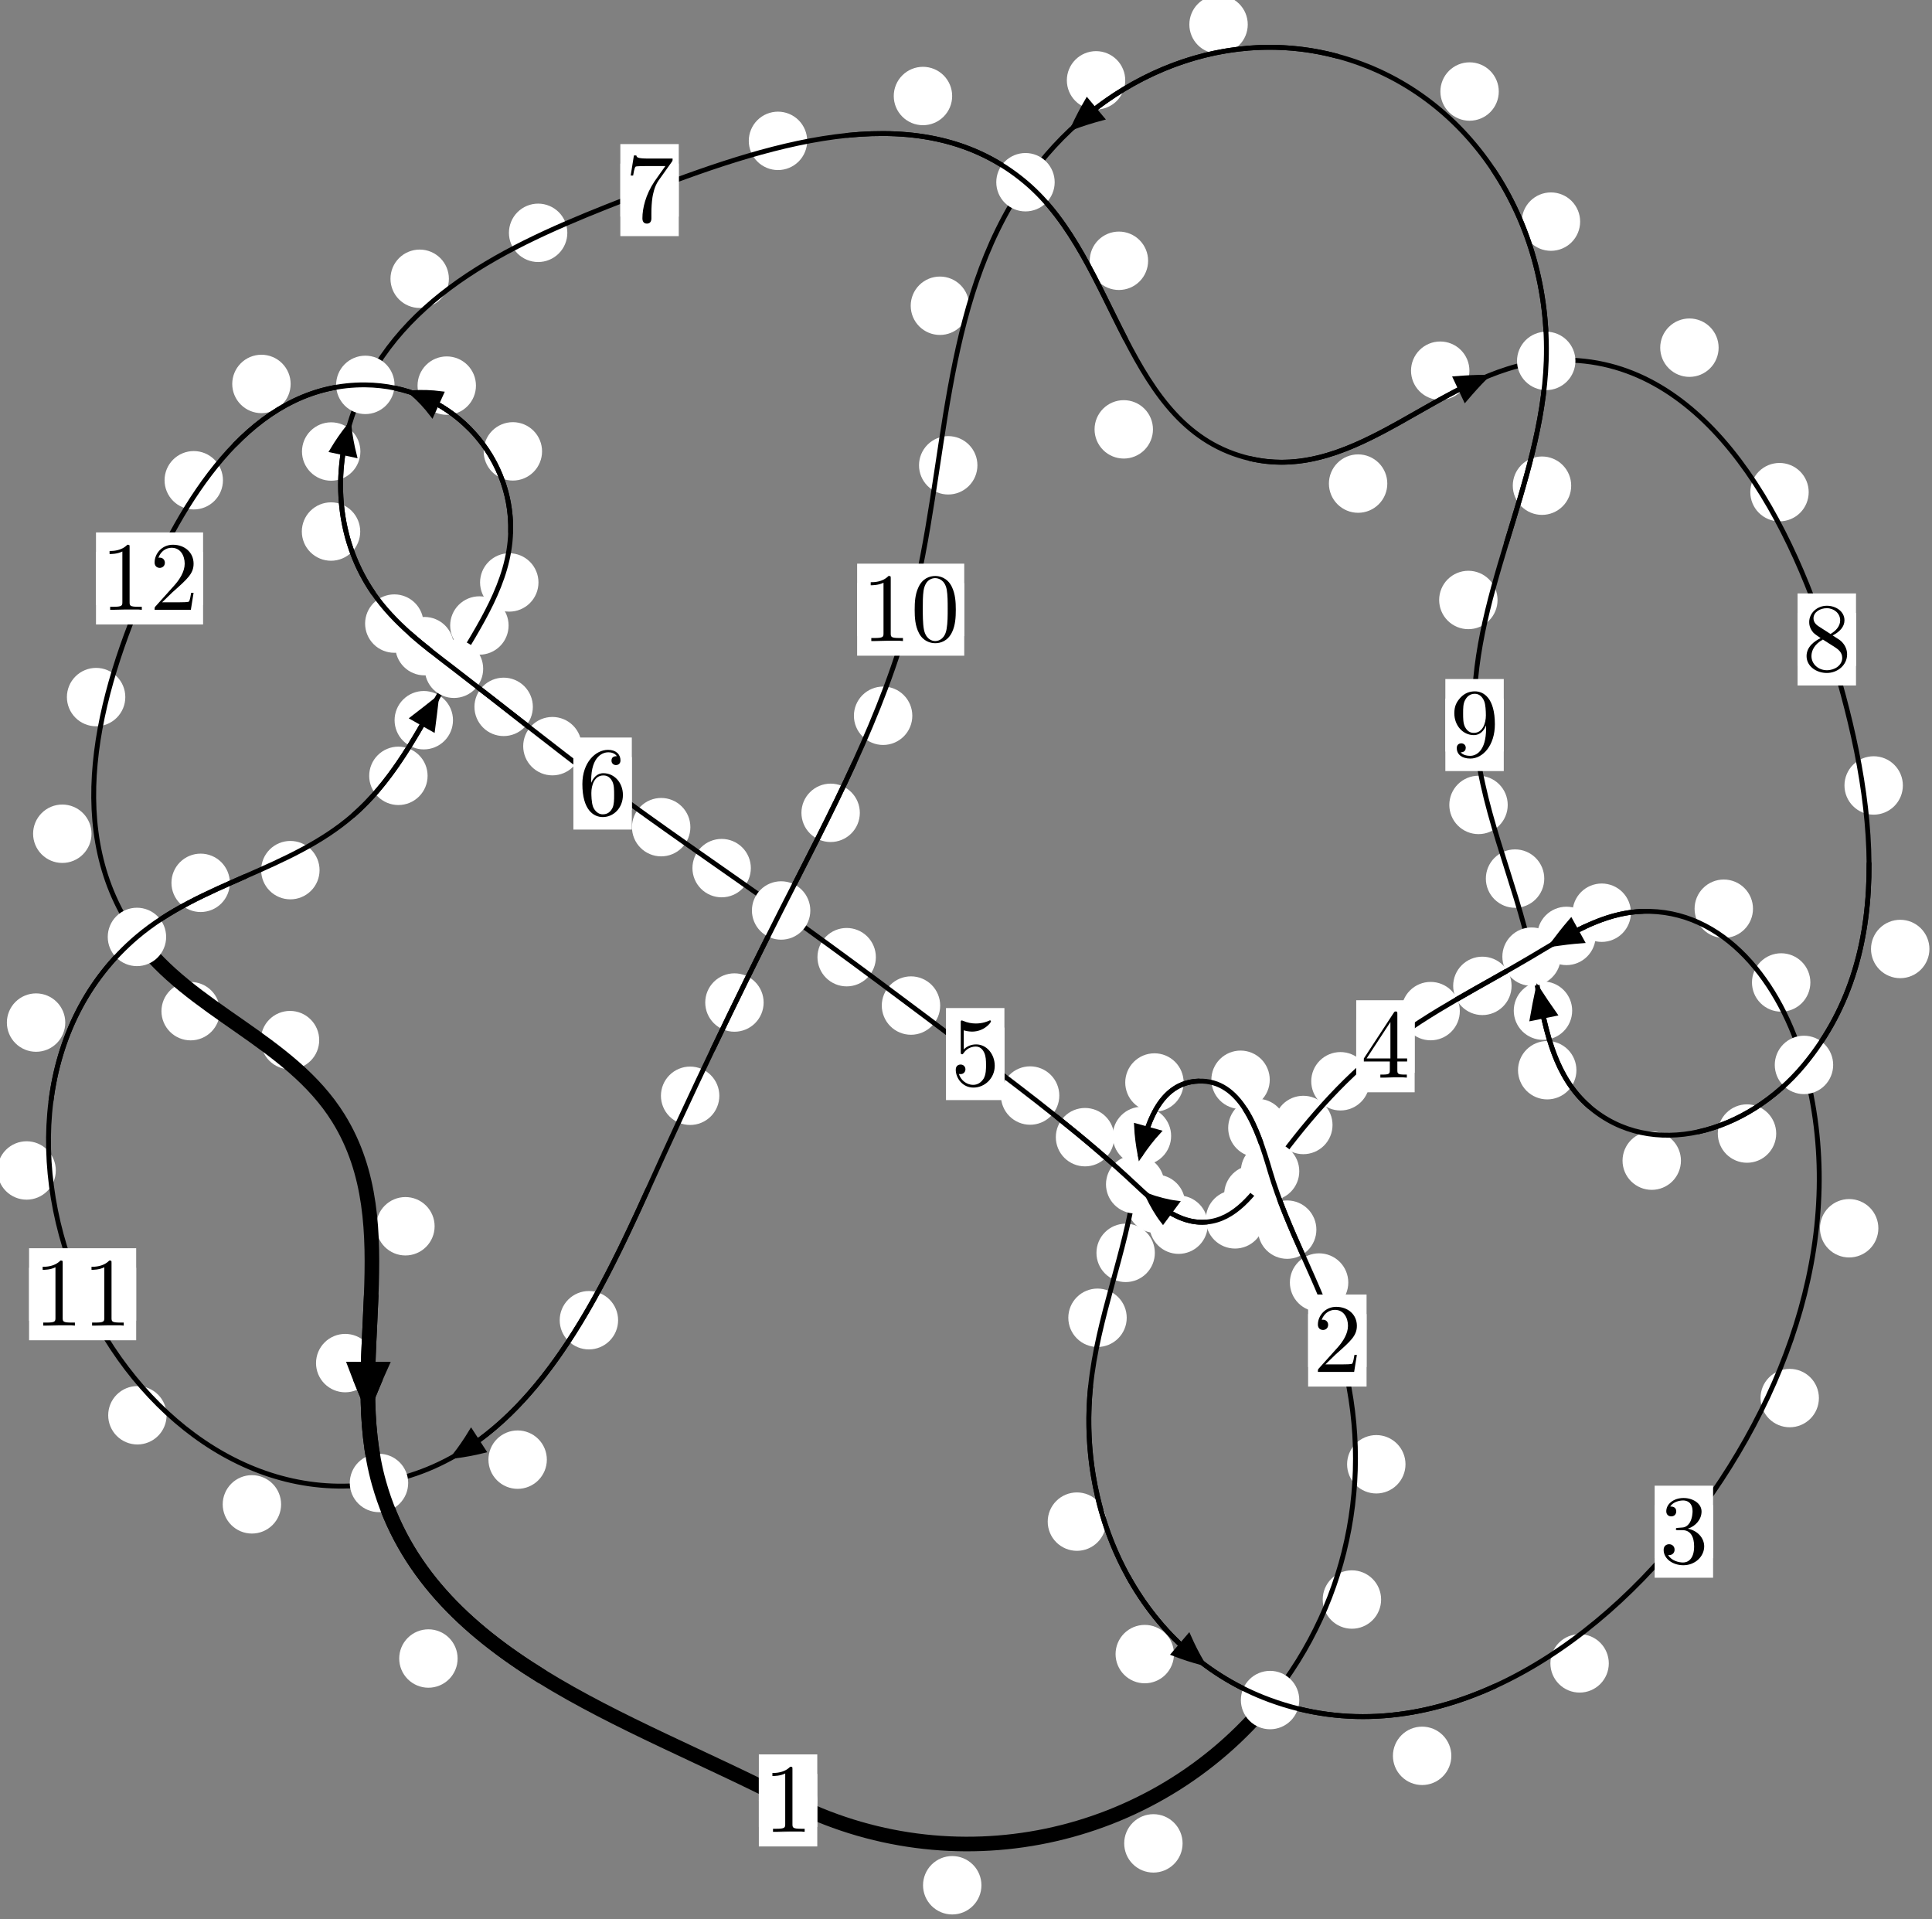 <?xml version="1.0"?>
<!-- Created by MetaPost 1.999 on 2021.07.05:2353 -->
<svg version="1.1" xmlns="http://www.w3.org/2000/svg" xmlns:xlink="http://www.w3.org/1999/xlink" width="197.753" height="196.425" viewBox="0 0 197.753 196.425">
<rect x="0" y="0" width="197.753" height="196.425" fill="#808080" stroke="none"/>
<!-- Original BoundingBox: -130.265396 -21.943604 67.487839 174.481781 -->
  <defs>
    <g transform="scale(0.01,0.01)" id="GLYPHcmr10_48">
      <path style="fill-rule: evenodd;" d="M460 -320C460 -400,455 -480,420 -554C374 -650,292 -666,250 -666C190 -666,117 -640,76 -547C44 -478,39 -400,39 -320C39 -245,43 -155,84 -79C127 2,200 22,249 22C303 22,379 1,423 -94C455 -163,460 -241,460 -320M249 -0C210 -0,151 -25,133 -121C122 -181,122 -273,122 -332C122 -396,122 -462,130 -516C149 -635,224 -644,249 -644C282 -644,348 -626,367 -527C377 -471,377 -395,377 -332C377 -257,377 -189,366 -125C351 -30,294 -0,249 -0"></path>
    </g>
    <g transform="scale(0.01,0.01)" id="GLYPHcmr10_49">
      <path style="fill-rule: evenodd;" d="M294 -640C294 -664,294 -666,271 -666C209 -602,121 -602,89 -602L89 -571C109 -571,168 -571,220 -597L220 -79C220 -43,217 -31,127 -31L95 -31L95 -0L257 -0L130 -3L217 -3L257 -3L297 -3L384 -3L419 -0L419 -31L387 -31C297 -31,294 -42,294 -79"></path>
    </g>
    <g transform="scale(0.01,0.01)" id="GLYPHcmr10_50">
      <path style="fill-rule: evenodd;" d="M127 -77L233 -180C389 -318,449 -372,449 -472C449 -586,359 -666,237 -666C124 -666,50 -574,50 -485C50 -429,100 -429,103 -429C120 -429,155 -441,155 -482C155 -508,137 -534,102 -534C94 -534,92 -534,89 -533C112 -598,166 -635,224 -635C315 -635,358 -554,358 -472C358 -392,308 -313,253 -251L61 -37C50 -26,50 -24,50 -0L421 -0L449 -174L424 -174C419 -144,412 -100,402 -85C395 -77,329 -77,307 -77"></path>
    </g>
    <g transform="scale(0.01,0.01)" id="GLYPHcmr10_51">
      <path style="fill-rule: evenodd;" d="M290 -352C372 -379,430 -449,430 -528C430 -610,342 -666,246 -666C145 -666,69 -606,69 -530C69 -497,91 -478,120 -478C151 -478,171 -500,171 -529C171 -579,124 -579,109 -579C140 -628,206 -641,242 -641C283 -641,338 -619,338 -529C338 -517,336 -459,310 -415C280 -367,246 -364,221 -363C213 -362,189 -360,182 -360C174 -359,167 -358,167 -348C167 -337,174 -337,191 -337L235 -337C317 -337,354 -269,354 -171C354 -35,285 -6,241 -6C198 -6,123 -23,88 -82C123 -77,154 -99,154 -137C154 -173,127 -193,98 -193C74 -193,42 -179,42 -135C42 -44,135 22,244 22C366 22,457 -69,457 -171C457 -253,394 -331,290 -352"></path>
    </g>
    <g transform="scale(0.01,0.01)" id="GLYPHcmr10_52">
      <path style="fill-rule: evenodd;" d="M294 -165L294 -78C294 -42,292 -31,218 -31L197 -31L197 -0L332 -0L238 -3L290 -3L332 -3L374 -3L427 -3L468 -0L468 -31L447 -31C373 -31,371 -42,371 -78L371 -165L471 -165L471 -196L371 -196L371 -651C371 -671,371 -677,355 -677C346 -677,343 -677,335 -665L28 -196L28 -165M300 -196L56 -196L300 -569"></path>
    </g>
    <g transform="scale(0.01,0.01)" id="GLYPHcmr10_53">
      <path style="fill-rule: evenodd;" d="M449 -201C449 -320,367 -420,259 -420C211 -420,168 -404,132 -369L132 -564C152 -558,185 -551,217 -551C340 -551,410 -642,410 -655C410 -661,407 -666,400 -666C399 -666,397 -666,392 -663C372 -654,323 -634,256 -634C216 -634,170 -641,123 -662C115 -665,113 -665,111 -665C101 -665,101 -657,101 -641L101 -345C101 -327,101 -319,115 -319C122 -319,124 -322,128 -328C139 -344,176 -398,257 -398C309 -398,334 -352,342 -334C358 -297,360 -258,360 -208C360 -173,360 -113,336 -71C312 -32,275 -6,229 -6C156 -6,99 -59,82 -118C85 -117,88 -116,99 -116C132 -116,149 -141,149 -165C149 -189,132 -214,99 -214C85 -214,50 -207,50 -161C50 -75,119 22,231 22C347 22,449 -74,449 -201"></path>
    </g>
    <g transform="scale(0.01,0.01)" id="GLYPHcmr10_54">
      <path style="fill-rule: evenodd;" d="M132 -328L132 -352C132 -605,256 -641,307 -641C331 -641,373 -635,395 -601C380 -601,340 -601,340 -556C340 -525,364 -510,386 -510C402 -510,432 -519,432 -558C432 -618,388 -666,305 -666C177 -666,42 -537,42 -316C42 -49,158 22,251 22C362 22,457 -72,457 -204C457 -331,368 -427,257 -427C189 -427,152 -376,132 -328M251 -6C188 -6,158 -66,152 -81C134 -128,134 -208,134 -226C134 -304,166 -404,256 -404C272 -404,318 -404,349 -342C367 -305,367 -254,367 -205C367 -157,367 -107,350 -71C320 -11,274 -6,251 -6"></path>
    </g>
    <g transform="scale(0.01,0.01)" id="GLYPHcmr10_55">
      <path style="fill-rule: evenodd;" d="M476 -609C485 -621,485 -623,485 -644L242 -644C120 -644,118 -657,114 -676L89 -676L56 -470L81 -470C84 -486,93 -549,106 -561C113 -567,191 -567,204 -567L411 -567C400 -551,321 -442,299 -409C209 -274,176 -135,176 -33C176 -23,176 22,222 22C268 22,268 -23,268 -33L268 -84C268 -139,271 -194,279 -248C283 -271,297 -357,341 -419"></path>
    </g>
    <g transform="scale(0.01,0.01)" id="GLYPHcmr10_56">
      <path style="fill-rule: evenodd;" d="M163 -457C117 -487,113 -521,113 -538C113 -599,178 -641,249 -641C322 -641,386 -589,386 -517C386 -460,347 -412,287 -377M309 -362C381 -399,430 -451,430 -517C430 -609,341 -666,250 -666C150 -666,69 -592,69 -499C69 -481,71 -436,113 -389C124 -377,161 -352,186 -335C128 -306,42 -250,42 -151C42 -45,144 22,249 22C362 22,457 -61,457 -168C457 -204,446 -249,408 -291C389 -312,373 -322,309 -362M209 -320L332 -242C360 -223,407 -193,407 -132C407 -58,332 -6,250 -6C164 -6,92 -68,92 -151C92 -209,124 -273,209 -320"></path>
    </g>
    <g transform="scale(0.01,0.01)" id="GLYPHcmr10_57">
      <path style="fill-rule: evenodd;" d="M367 -318L367 -286C367 -52,263 -6,205 -6C188 -6,134 -8,107 -42C151 -42,159 -71,159 -88C159 -119,135 -134,113 -134C97 -134,67 -125,67 -86C67 -19,121 22,206 22C335 22,457 -114,457 -329C457 -598,342 -666,253 -666C198 -666,149 -648,106 -603C65 -558,42 -516,42 -441C42 -316,130 -218,242 -218C303 -218,344 -260,367 -318M243 -241C227 -241,181 -241,150 -304C132 -341,132 -391,132 -440C132 -494,132 -541,153 -578C180 -628,218 -641,253 -641C299 -641,332 -607,349 -562C361 -530,365 -467,365 -421C365 -338,331 -241,243 -241"></path>
    </g>
  </defs>
  <path d="M100.456 192.955C100.456 192.162,100.141 191.402,99.581 190.842C99.02 190.281,98.26 189.966,97.467 189.966C96.675 189.966,95.915 190.281,95.354 190.842C94.794 191.402,94.479 192.162,94.479 192.955C94.479 193.748,94.794 194.508,95.354 195.068C95.915 195.629,96.675 195.944,97.467 195.944C98.26 195.944,99.02 195.629,99.581 195.068C100.141 194.508,100.456 193.748,100.456 192.955Z" style="fill: rgb(100%,100%,100%);stroke: none;"></path>
  <path d="M83.652 184.272C83.652 183.48,83.337 182.72,82.776 182.159C82.216 181.599,81.456 181.284,80.663 181.284C79.87 181.284,79.11 181.599,78.55 182.159C77.989 182.72,77.674 183.48,77.674 184.272C77.674 185.065,77.989 185.825,78.55 186.386C79.11 186.946,79.87 187.261,80.663 187.261C81.456 187.261,82.216 186.946,82.776 186.386C83.337 185.825,83.652 185.065,83.652 184.272Z" style="fill: rgb(100%,100%,100%);stroke: none;"></path>
  <path d="M141.366 163.711C141.366 162.918,141.051 162.158,140.491 161.598C139.93 161.037,139.17 160.722,138.377 160.722C137.585 160.722,136.825 161.037,136.264 161.598C135.704 162.158,135.389 162.918,135.389 163.711C135.389 164.504,135.704 165.264,136.264 165.824C136.825 166.385,137.585 166.7,138.377 166.7C139.17 166.7,139.93 166.385,140.491 165.824C141.051 165.264,141.366 164.504,141.366 163.711Z" style="fill: rgb(100%,100%,100%);stroke: none;"></path>
  <path d="M121.046 188.668C121.046 187.875,120.731 187.115,120.171 186.555C119.61 185.994,118.85 185.679,118.057 185.679C117.265 185.679,116.504 185.994,115.944 186.555C115.383 187.115,115.069 187.875,115.069 188.668C115.069 189.461,115.383 190.221,115.944 190.781C116.504 191.342,117.265 191.657,118.057 191.657C118.85 191.657,119.61 191.342,120.171 190.781C120.731 190.221,121.046 189.461,121.046 188.668Z" style="fill: rgb(100%,100%,100%);stroke: none;"></path>
  <path d="M138.006 131.266C138.006 130.473,137.691 129.713,137.13 129.152C136.57 128.592,135.81 128.277,135.017 128.277C134.224 128.277,133.464 128.592,132.904 129.152C132.343 129.713,132.028 130.473,132.028 131.266C132.028 132.058,132.343 132.819,132.904 133.379C133.464 133.939,134.224 134.254,135.017 134.254C135.81 134.254,136.57 133.939,137.13 133.379C137.691 132.819,138.006 132.058,138.006 131.266Z" style="fill: rgb(100%,100%,100%);stroke: none;"></path>
  <path d="M143.861 149.867C143.861 149.075,143.546 148.315,142.986 147.754C142.425 147.194,141.665 146.879,140.872 146.879C140.08 146.879,139.319 147.194,138.759 147.754C138.199 148.315,137.884 149.075,137.884 149.867C137.884 150.66,138.199 151.42,138.759 151.981C139.319 152.541,140.08 152.856,140.872 152.856C141.665 152.856,142.425 152.541,142.986 151.981C143.546 151.42,143.861 150.66,143.861 149.867Z" style="fill: rgb(100%,100%,100%);stroke: none;"></path>
  <path d="M131.69 115.447C131.69 114.655,131.376 113.895,130.815 113.334C130.255 112.774,129.494 112.459,128.702 112.459C127.909 112.459,127.149 112.774,126.588 113.334C126.028 113.895,125.713 114.655,125.713 115.447C125.713 116.24,126.028 117,126.588 117.561C127.149 118.121,127.909 118.436,128.702 118.436C129.494 118.436,130.255 118.121,130.815 117.561C131.376 117,131.69 116.24,131.69 115.447Z" style="fill: rgb(100%,100%,100%);stroke: none;"></path>
  <path d="M134.74 125.852C134.74 125.06,134.425 124.299,133.865 123.739C133.304 123.178,132.544 122.864,131.751 122.864C130.959 122.864,130.198 123.178,129.638 123.739C129.077 124.299,128.762 125.06,128.762 125.852C128.762 126.645,129.077 127.405,129.638 127.966C130.198 128.526,130.959 128.841,131.751 128.841C132.544 128.841,133.304 128.526,133.865 127.966C134.425 127.405,134.74 126.645,134.74 125.852Z" style="fill: rgb(100%,100%,100%);stroke: none;"></path>
  <path d="M121.153 110.794C121.153 110.001,120.838 109.241,120.278 108.68C119.717 108.12,118.957 107.805,118.165 107.805C117.372 107.805,116.612 108.12,116.051 108.68C115.491 109.241,115.176 110.001,115.176 110.794C115.176 111.586,115.491 112.347,116.051 112.907C116.612 113.468,117.372 113.782,118.165 113.782C118.957 113.782,119.717 113.468,120.278 112.907C120.838 112.347,121.153 111.586,121.153 110.794Z" style="fill: rgb(100%,100%,100%);stroke: none;"></path>
  <path d="M129.968 110.515C129.968 109.722,129.653 108.962,129.093 108.402C128.532 107.841,127.772 107.526,126.979 107.526C126.187 107.526,125.427 107.841,124.866 108.402C124.306 108.962,123.991 109.722,123.991 110.515C123.991 111.308,124.306 112.068,124.866 112.628C125.427 113.189,126.187 113.504,126.979 113.504C127.772 113.504,128.532 113.189,129.093 112.628C129.653 112.068,129.968 111.308,129.968 110.515Z" style="fill: rgb(100%,100%,100%);stroke: none;"></path>
  <path d="M118.206 128.231C118.206 127.438,117.891 126.678,117.331 126.118C116.771 125.557,116.01 125.242,115.218 125.242C114.425 125.242,113.665 125.557,113.104 126.118C112.544 126.678,112.229 127.438,112.229 128.231C112.229 129.024,112.544 129.784,113.104 130.344C113.665 130.905,114.425 131.22,115.218 131.22C116.01 131.22,116.771 130.905,117.331 130.344C117.891 129.784,118.206 129.024,118.206 128.231Z" style="fill: rgb(100%,100%,100%);stroke: none;"></path>
  <path d="M119.872 116.265C119.872 115.472,119.557 114.712,118.996 114.151C118.436 113.591,117.676 113.276,116.883 113.276C116.09 113.276,115.33 113.591,114.77 114.151C114.209 114.712,113.894 115.472,113.894 116.265C113.894 117.057,114.209 117.818,114.77 118.378C115.33 118.939,116.09 119.254,116.883 119.254C117.676 119.254,118.436 118.939,118.996 118.378C119.557 117.818,119.872 117.057,119.872 116.265Z" style="fill: rgb(100%,100%,100%);stroke: none;"></path>
  <path d="M113.219 155.738C113.219 154.945,112.904 154.185,112.343 153.624C111.783 153.064,111.023 152.749,110.23 152.749C109.437 152.749,108.677 153.064,108.117 153.624C107.556 154.185,107.241 154.945,107.241 155.738C107.241 156.53,107.556 157.29,108.117 157.851C108.677 158.411,109.437 158.726,110.23 158.726C111.023 158.726,111.783 158.411,112.343 157.851C112.904 157.29,113.219 156.53,113.219 155.738Z" style="fill: rgb(100%,100%,100%);stroke: none;"></path>
  <path d="M115.327 134.873C115.327 134.08,115.012 133.32,114.451 132.76C113.891 132.199,113.131 131.884,112.338 131.884C111.545 131.884,110.785 132.199,110.225 132.76C109.664 133.32,109.349 134.08,109.349 134.873C109.349 135.666,109.664 136.426,110.225 136.986C110.785 137.547,111.545 137.862,112.338 137.862C113.131 137.862,113.891 137.547,114.451 136.986C115.012 136.426,115.327 135.666,115.327 134.873Z" style="fill: rgb(100%,100%,100%);stroke: none;"></path>
  <path d="M148.553 179.709C148.553 178.916,148.238 178.156,147.677 177.595C147.117 177.035,146.357 176.72,145.564 176.72C144.771 176.72,144.011 177.035,143.451 177.595C142.89 178.156,142.575 178.916,142.575 179.709C142.575 180.501,142.89 181.262,143.451 181.822C144.011 182.383,144.771 182.697,145.564 182.697C146.357 182.697,147.117 182.383,147.677 181.822C148.238 181.262,148.553 180.501,148.553 179.709Z" style="fill: rgb(100%,100%,100%);stroke: none;"></path>
  <path d="M120.163 169.296C120.163 168.503,119.848 167.743,119.288 167.182C118.727 166.622,117.967 166.307,117.174 166.307C116.382 166.307,115.622 166.622,115.061 167.182C114.501 167.743,114.186 168.503,114.186 169.296C114.186 170.088,114.501 170.849,115.061 171.409C115.622 171.97,116.382 172.284,117.174 172.284C117.967 172.284,118.727 171.97,119.288 171.409C119.848 170.849,120.163 170.088,120.163 169.296Z" style="fill: rgb(100%,100%,100%);stroke: none;"></path>
  <path d="M186.177 143.091C186.177 142.299,185.862 141.538,185.302 140.978C184.741 140.418,183.981 140.103,183.189 140.103C182.396 140.103,181.636 140.418,181.075 140.978C180.515 141.538,180.2 142.299,180.2 143.091C180.2 143.884,180.515 144.644,181.075 145.205C181.636 145.765,182.396 146.08,183.189 146.08C183.981 146.08,184.741 145.765,185.302 145.205C185.862 144.644,186.177 143.884,186.177 143.091Z" style="fill: rgb(100%,100%,100%);stroke: none;"></path>
  <path d="M164.671 170.246C164.671 169.453,164.356 168.693,163.796 168.133C163.235 167.572,162.475 167.257,161.683 167.257C160.89 167.257,160.13 167.572,159.569 168.133C159.009 168.693,158.694 169.453,158.694 170.246C158.694 171.039,159.009 171.799,159.569 172.359C160.13 172.92,160.89 173.235,161.683 173.235C162.475 173.235,163.235 172.92,163.796 172.359C164.356 171.799,164.671 171.039,164.671 170.246Z" style="fill: rgb(100%,100%,100%);stroke: none;"></path>
  <path d="M185.303 100.555C185.303 99.762,184.988 99.002,184.428 98.442C183.867 97.881,183.107 97.566,182.314 97.566C181.522 97.566,180.762 97.881,180.201 98.442C179.641 99.002,179.326 99.762,179.326 100.555C179.326 101.348,179.641 102.108,180.201 102.668C180.762 103.229,181.522 103.544,182.314 103.544C183.107 103.544,183.867 103.229,184.428 102.668C184.988 102.108,185.303 101.348,185.303 100.555Z" style="fill: rgb(100%,100%,100%);stroke: none;"></path>
  <path d="M192.262 125.711C192.262 124.919,191.947 124.158,191.387 123.598C190.826 123.037,190.066 122.723,189.273 122.723C188.481 122.723,187.72 123.037,187.16 123.598C186.599 124.158,186.285 124.919,186.285 125.711C186.285 126.504,186.599 127.264,187.16 127.825C187.72 128.385,188.481 128.7,189.273 128.7C190.066 128.7,190.826 128.385,191.387 127.825C191.947 127.264,192.262 126.504,192.262 125.711Z" style="fill: rgb(100%,100%,100%);stroke: none;"></path>
  <path d="M166.936 93.415C166.936 92.623,166.621 91.863,166.061 91.302C165.5 90.742,164.74 90.427,163.948 90.427C163.155 90.427,162.395 90.742,161.834 91.302C161.274 91.863,160.959 92.623,160.959 93.415C160.959 94.208,161.274 94.968,161.834 95.529C162.395 96.089,163.155 96.404,163.948 96.404C164.74 96.404,165.5 96.089,166.061 95.529C166.621 94.968,166.936 94.208,166.936 93.415Z" style="fill: rgb(100%,100%,100%);stroke: none;"></path>
  <path d="M179.43 93.007C179.43 92.214,179.115 91.454,178.554 90.893C177.994 90.333,177.234 90.018,176.441 90.018C175.648 90.018,174.888 90.333,174.328 90.893C173.767 91.454,173.452 92.214,173.452 93.007C173.452 93.799,173.767 94.56,174.328 95.12C174.888 95.681,175.648 95.996,176.441 95.996C177.234 95.996,177.994 95.681,178.554 95.12C179.115 94.56,179.43 93.799,179.43 93.007Z" style="fill: rgb(100%,100%,100%);stroke: none;"></path>
  <path d="M154.72 100.903C154.72 100.11,154.405 99.35,153.844 98.79C153.284 98.229,152.524 97.914,151.731 97.914C150.938 97.914,150.178 98.229,149.618 98.79C149.057 99.35,148.742 100.11,148.742 100.903C148.742 101.696,149.057 102.456,149.618 103.016C150.178 103.577,150.938 103.892,151.731 103.892C152.524 103.892,153.284 103.577,153.844 103.016C154.405 102.456,154.72 101.696,154.72 100.903Z" style="fill: rgb(100%,100%,100%);stroke: none;"></path>
  <path d="M163.327 95.79C163.327 94.997,163.012 94.237,162.451 93.676C161.891 93.116,161.131 92.801,160.338 92.801C159.545 92.801,158.785 93.116,158.225 93.676C157.664 94.237,157.349 94.997,157.349 95.79C157.349 96.582,157.664 97.342,158.225 97.903C158.785 98.463,159.545 98.778,160.338 98.778C161.131 98.778,161.891 98.463,162.451 97.903C163.012 97.342,163.327 96.582,163.327 95.79Z" style="fill: rgb(100%,100%,100%);stroke: none;"></path>
  <path d="M140.191 110.667C140.191 109.874,139.877 109.114,139.316 108.554C138.756 107.993,137.995 107.678,137.203 107.678C136.41 107.678,135.65 107.993,135.089 108.554C134.529 109.114,134.214 109.874,134.214 110.667C134.214 111.46,134.529 112.22,135.089 112.78C135.65 113.341,136.41 113.656,137.203 113.656C137.995 113.656,138.756 113.341,139.316 112.78C139.877 112.22,140.191 111.46,140.191 110.667Z" style="fill: rgb(100%,100%,100%);stroke: none;"></path>
  <path d="M149.423 103.487C149.423 102.694,149.108 101.934,148.547 101.373C147.987 100.813,147.226 100.498,146.434 100.498C145.641 100.498,144.881 100.813,144.32 101.373C143.76 101.934,143.445 102.694,143.445 103.487C143.445 104.279,143.76 105.04,144.32 105.6C144.881 106.16,145.641 106.475,146.434 106.475C147.226 106.475,147.987 106.16,148.547 105.6C149.108 105.04,149.423 104.279,149.423 103.487Z" style="fill: rgb(100%,100%,100%);stroke: none;"></path>
  <path d="M131.282 122.252C131.282 121.46,130.967 120.7,130.406 120.139C129.846 119.579,129.086 119.264,128.293 119.264C127.5 119.264,126.74 119.579,126.18 120.139C125.619 120.7,125.304 121.46,125.304 122.252C125.304 123.045,125.619 123.805,126.18 124.366C126.74 124.926,127.5 125.241,128.293 125.241C129.086 125.241,129.846 124.926,130.406 124.366C130.967 123.805,131.282 123.045,131.282 122.252Z" style="fill: rgb(100%,100%,100%);stroke: none;"></path>
  <path d="M136.393 115.141C136.393 114.348,136.078 113.588,135.517 113.028C134.957 112.467,134.196 112.152,133.404 112.152C132.611 112.152,131.851 112.467,131.29 113.028C130.73 113.588,130.415 114.348,130.415 115.141C130.415 115.934,130.73 116.694,131.29 117.254C131.851 117.815,132.611 118.13,133.404 118.13C134.196 118.13,134.957 117.815,135.517 117.254C136.078 116.694,136.393 115.934,136.393 115.141Z" style="fill: rgb(100%,100%,100%);stroke: none;"></path>
  <path d="M123.625 125.344C123.625 124.552,123.31 123.791,122.75 123.231C122.19 122.671,121.429 122.356,120.637 122.356C119.844 122.356,119.084 122.671,118.523 123.231C117.963 123.791,117.648 124.552,117.648 125.344C117.648 126.137,117.963 126.897,118.523 127.458C119.084 128.018,119.844 128.333,120.637 128.333C121.429 128.333,122.19 128.018,122.75 127.458C123.31 126.897,123.625 126.137,123.625 125.344Z" style="fill: rgb(100%,100%,100%);stroke: none;"></path>
  <path d="M129.401 124.801C129.401 124.008,129.086 123.248,128.525 122.687C127.965 122.127,127.205 121.812,126.412 121.812C125.619 121.812,124.859 122.127,124.299 122.687C123.738 123.248,123.423 124.008,123.423 124.801C123.423 125.593,123.738 126.353,124.299 126.914C124.859 127.474,125.619 127.789,126.412 127.789C127.205 127.789,127.965 127.474,128.525 126.914C129.086 126.353,129.401 125.593,129.401 124.801Z" style="fill: rgb(100%,100%,100%);stroke: none;"></path>
  <path d="M114.048 116.389C114.048 115.597,113.733 114.836,113.173 114.276C112.612 113.715,111.852 113.4,111.06 113.4C110.267 113.4,109.507 113.715,108.946 114.276C108.386 114.836,108.071 115.597,108.071 116.389C108.071 117.182,108.386 117.942,108.946 118.503C109.507 119.063,110.267 119.378,111.06 119.378C111.852 119.378,112.612 119.063,113.173 118.503C113.733 117.942,114.048 117.182,114.048 116.389Z" style="fill: rgb(100%,100%,100%);stroke: none;"></path>
  <path d="M121.307 123.206C121.307 122.413,120.992 121.653,120.432 121.093C119.871 120.532,119.111 120.217,118.318 120.217C117.526 120.217,116.766 120.532,116.205 121.093C115.645 121.653,115.33 122.413,115.33 123.206C115.33 123.999,115.645 124.759,116.205 125.319C116.766 125.88,117.526 126.195,118.318 126.195C119.111 126.195,119.871 125.88,120.432 125.319C120.992 124.759,121.307 123.999,121.307 123.206Z" style="fill: rgb(100%,100%,100%);stroke: none;"></path>
  <path d="M96.234 102.918C96.234 102.126,95.919 101.366,95.359 100.805C94.798 100.245,94.038 99.93,93.246 99.93C92.453 99.93,91.693 100.245,91.132 100.805C90.572 101.366,90.257 102.126,90.257 102.918C90.257 103.711,90.572 104.471,91.132 105.032C91.693 105.592,92.453 105.907,93.246 105.907C94.038 105.907,94.798 105.592,95.359 105.032C95.919 104.471,96.234 103.711,96.234 102.918Z" style="fill: rgb(100%,100%,100%);stroke: none;"></path>
  <path d="M108.427 112.128C108.427 111.336,108.112 110.575,107.552 110.015C106.991 109.454,106.231 109.139,105.439 109.139C104.646 109.139,103.886 109.454,103.325 110.015C102.765 110.575,102.45 111.336,102.45 112.128C102.45 112.921,102.765 113.681,103.325 114.242C103.886 114.802,104.646 115.117,105.439 115.117C106.231 115.117,106.991 114.802,107.552 114.242C108.112 113.681,108.427 112.921,108.427 112.128Z" style="fill: rgb(100%,100%,100%);stroke: none;"></path>
  <path d="M76.854 88.851C76.854 88.058,76.539 87.298,75.978 86.738C75.418 86.177,74.658 85.862,73.865 85.862C73.072 85.862,72.312 86.177,71.752 86.738C71.191 87.298,70.876 88.058,70.876 88.851C70.876 89.644,71.191 90.404,71.752 90.964C72.312 91.525,73.072 91.84,73.865 91.84C74.658 91.84,75.418 91.525,75.978 90.964C76.539 90.404,76.854 89.644,76.854 88.851Z" style="fill: rgb(100%,100%,100%);stroke: none;"></path>
  <path d="M89.651 97.966C89.651 97.173,89.336 96.413,88.776 95.853C88.215 95.292,87.455 94.977,86.662 94.977C85.87 94.977,85.109 95.292,84.549 95.853C83.988 96.413,83.673 97.173,83.673 97.966C83.673 98.759,83.988 99.519,84.549 100.079C85.109 100.64,85.87 100.955,86.662 100.955C87.455 100.955,88.215 100.64,88.776 100.079C89.336 99.519,89.651 98.759,89.651 97.966Z" style="fill: rgb(100%,100%,100%);stroke: none;"></path>
  <path d="M59.53 76.369C59.53 75.576,59.215 74.816,58.655 74.256C58.094 73.695,57.334 73.38,56.541 73.38C55.749 73.38,54.989 73.695,54.428 74.256C53.868 74.816,53.553 75.576,53.553 76.369C53.553 77.162,53.868 77.922,54.428 78.482C54.989 79.043,55.749 79.358,56.541 79.358C57.334 79.358,58.094 79.043,58.655 78.482C59.215 77.922,59.53 77.162,59.53 76.369Z" style="fill: rgb(100%,100%,100%);stroke: none;"></path>
  <path d="M70.664 84.659C70.664 83.866,70.349 83.106,69.788 82.546C69.228 81.985,68.468 81.67,67.675 81.67C66.882 81.67,66.122 81.985,65.562 82.546C65.001 83.106,64.686 83.866,64.686 84.659C64.686 85.452,65.001 86.212,65.562 86.772C66.122 87.333,66.882 87.648,67.675 87.648C68.468 87.648,69.228 87.333,69.788 86.772C70.349 86.212,70.664 85.452,70.664 84.659Z" style="fill: rgb(100%,100%,100%);stroke: none;"></path>
  <path d="M46.438 66.134C46.438 65.341,46.123 64.581,45.562 64.021C45.002 63.46,44.242 63.145,43.449 63.145C42.656 63.145,41.896 63.46,41.336 64.021C40.775 64.581,40.46 65.341,40.46 66.134C40.46 66.927,40.775 67.687,41.336 68.247C41.896 68.808,42.656 69.123,43.449 69.123C44.242 69.123,45.002 68.808,45.562 68.247C46.123 67.687,46.438 66.927,46.438 66.134Z" style="fill: rgb(100%,100%,100%);stroke: none;"></path>
  <path d="M54.541 72.347C54.541 71.554,54.226 70.794,53.665 70.233C53.105 69.673,52.345 69.358,51.552 69.358C50.759 69.358,49.999 69.673,49.439 70.233C48.878 70.794,48.563 71.554,48.563 72.347C48.563 73.139,48.878 73.9,49.439 74.46C49.999 75.021,50.759 75.336,51.552 75.336C52.345 75.336,53.105 75.021,53.665 74.46C54.226 73.9,54.541 73.139,54.541 72.347Z" style="fill: rgb(100%,100%,100%);stroke: none;"></path>
  <path d="M36.871 54.403C36.871 53.61,36.556 52.85,35.996 52.29C35.435 51.729,34.675 51.414,33.883 51.414C33.09 51.414,32.33 51.729,31.769 52.29C31.209 52.85,30.894 53.61,30.894 54.403C30.894 55.196,31.209 55.956,31.769 56.516C32.33 57.077,33.09 57.392,33.883 57.392C34.675 57.392,35.435 57.077,35.996 56.516C36.556 55.956,36.871 55.196,36.871 54.403Z" style="fill: rgb(100%,100%,100%);stroke: none;"></path>
  <path d="M43.349 63.823C43.349 63.031,43.034 62.271,42.473 61.71C41.913 61.15,41.153 60.835,40.36 60.835C39.567 60.835,38.807 61.15,38.247 61.71C37.686 62.271,37.371 63.031,37.371 63.823C37.371 64.616,37.686 65.376,38.247 65.937C38.807 66.497,39.567 66.812,40.36 66.812C41.153 66.812,41.913 66.497,42.473 65.937C43.034 65.376,43.349 64.616,43.349 63.823Z" style="fill: rgb(100%,100%,100%);stroke: none;"></path>
  <path d="M45.946 28.532C45.946 27.74,45.631 26.979,45.07 26.419C44.51 25.858,43.75 25.544,42.957 25.544C42.164 25.544,41.404 25.858,40.844 26.419C40.283 26.979,39.968 27.74,39.968 28.532C39.968 29.325,40.283 30.085,40.844 30.646C41.404 31.206,42.164 31.521,42.957 31.521C43.75 31.521,44.51 31.206,45.07 30.646C45.631 30.085,45.946 29.325,45.946 28.532Z" style="fill: rgb(100%,100%,100%);stroke: none;"></path>
  <path d="M36.888 46.213C36.888 45.42,36.573 44.66,36.013 44.1C35.452 43.539,34.692 43.224,33.899 43.224C33.107 43.224,32.346 43.539,31.786 44.1C31.225 44.66,30.91 45.42,30.91 46.213C30.91 47.006,31.225 47.766,31.786 48.326C32.346 48.887,33.107 49.202,33.899 49.202C34.692 49.202,35.452 48.887,36.013 48.326C36.573 47.766,36.888 47.006,36.888 46.213Z" style="fill: rgb(100%,100%,100%);stroke: none;"></path>
  <path d="M82.62 14.417C82.62 13.625,82.305 12.864,81.745 12.304C81.184 11.743,80.424 11.428,79.631 11.428C78.839 11.428,78.078 11.743,77.518 12.304C76.957 12.864,76.643 13.625,76.643 14.417C76.643 15.21,76.957 15.97,77.518 16.531C78.078 17.091,78.839 17.406,79.631 17.406C80.424 17.406,81.184 17.091,81.745 16.531C82.305 15.97,82.62 15.21,82.62 14.417Z" style="fill: rgb(100%,100%,100%);stroke: none;"></path>
  <path d="M58.07 23.83C58.07 23.037,57.755 22.277,57.195 21.717C56.634 21.156,55.874 20.841,55.081 20.841C54.289 20.841,53.529 21.156,52.968 21.717C52.408 22.277,52.093 23.037,52.093 23.83C52.093 24.623,52.408 25.383,52.968 25.943C53.529 26.504,54.289 26.819,55.081 26.819C55.874 26.819,56.634 26.504,57.195 25.943C57.755 25.383,58.07 24.623,58.07 23.83Z" style="fill: rgb(100%,100%,100%);stroke: none;"></path>
  <path d="M117.517 26.691C117.517 25.898,117.202 25.138,116.641 24.577C116.081 24.017,115.321 23.702,114.528 23.702C113.735 23.702,112.975 24.017,112.415 24.577C111.854 25.138,111.539 25.898,111.539 26.691C111.539 27.483,111.854 28.244,112.415 28.804C112.975 29.365,113.735 29.679,114.528 29.679C115.321 29.679,116.081 29.365,116.641 28.804C117.202 28.244,117.517 27.483,117.517 26.691Z" style="fill: rgb(100%,100%,100%);stroke: none;"></path>
  <path d="M97.46 9.827C97.46 9.034,97.145 8.274,96.584 7.713C96.024 7.153,95.264 6.838,94.471 6.838C93.678 6.838,92.918 7.153,92.358 7.713C91.797 8.274,91.482 9.034,91.482 9.827C91.482 10.619,91.797 11.38,92.358 11.94C92.918 12.501,93.678 12.815,94.471 12.815C95.264 12.815,96.024 12.501,96.584 11.94C97.145 11.38,97.46 10.619,97.46 9.827Z" style="fill: rgb(100%,100%,100%);stroke: none;"></path>
  <path d="M142 49.495C142 48.702,141.685 47.942,141.125 47.382C140.564 46.821,139.804 46.506,139.012 46.506C138.219 46.506,137.459 46.821,136.898 47.382C136.338 47.942,136.023 48.702,136.023 49.495C136.023 50.288,136.338 51.048,136.898 51.608C137.459 52.169,138.219 52.484,139.012 52.484C139.804 52.484,140.564 52.169,141.125 51.608C141.685 51.048,142 50.288,142 49.495Z" style="fill: rgb(100%,100%,100%);stroke: none;"></path>
  <path d="M118.013 43.944C118.013 43.152,117.698 42.392,117.138 41.831C116.577 41.271,115.817 40.956,115.025 40.956C114.232 40.956,113.472 41.271,112.911 41.831C112.351 42.392,112.036 43.152,112.036 43.944C112.036 44.737,112.351 45.497,112.911 46.058C113.472 46.618,114.232 46.933,115.025 46.933C115.817 46.933,116.577 46.618,117.138 46.058C117.698 45.497,118.013 44.737,118.013 43.944Z" style="fill: rgb(100%,100%,100%);stroke: none;"></path>
  <path d="M175.912 35.585C175.912 34.792,175.597 34.032,175.036 33.471C174.476 32.911,173.716 32.596,172.923 32.596C172.13 32.596,171.37 32.911,170.81 33.471C170.249 34.032,169.934 34.792,169.934 35.585C169.934 36.377,170.249 37.138,170.81 37.698C171.37 38.259,172.13 38.574,172.923 38.574C173.716 38.574,174.476 38.259,175.036 37.698C175.597 37.138,175.912 36.377,175.912 35.585Z" style="fill: rgb(100%,100%,100%);stroke: none;"></path>
  <path d="M150.405 37.941C150.405 37.148,150.09 36.388,149.529 35.828C148.969 35.267,148.209 34.952,147.416 34.952C146.623 34.952,145.863 35.267,145.303 35.828C144.742 36.388,144.427 37.148,144.427 37.941C144.427 38.734,144.742 39.494,145.303 40.054C145.863 40.615,146.623 40.93,147.416 40.93C148.209 40.93,148.969 40.615,149.529 40.054C150.09 39.494,150.405 38.734,150.405 37.941Z" style="fill: rgb(100%,100%,100%);stroke: none;"></path>
  <path d="M194.771 80.391C194.771 79.598,194.456 78.838,193.896 78.278C193.335 77.717,192.575 77.402,191.782 77.402C190.99 77.402,190.23 77.717,189.669 78.278C189.109 78.838,188.794 79.598,188.794 80.391C188.794 81.184,189.109 81.944,189.669 82.504C190.23 83.065,190.99 83.38,191.782 83.38C192.575 83.38,193.335 83.065,193.896 82.504C194.456 81.944,194.771 81.184,194.771 80.391Z" style="fill: rgb(100%,100%,100%);stroke: none;"></path>
  <path d="M185.132 50.371C185.132 49.579,184.817 48.818,184.257 48.258C183.696 47.698,182.936 47.383,182.144 47.383C181.351 47.383,180.591 47.698,180.03 48.258C179.47 48.818,179.155 49.579,179.155 50.371C179.155 51.164,179.47 51.924,180.03 52.485C180.591 53.045,181.351 53.36,182.144 53.36C182.936 53.36,183.696 53.045,184.257 52.485C184.817 51.924,185.132 51.164,185.132 50.371Z" style="fill: rgb(100%,100%,100%);stroke: none;"></path>
  <path d="M181.806 116.018C181.806 115.225,181.491 114.465,180.931 113.905C180.371 113.344,179.61 113.029,178.818 113.029C178.025 113.029,177.265 113.344,176.704 113.905C176.144 114.465,175.829 115.225,175.829 116.018C175.829 116.811,176.144 117.571,176.704 118.131C177.265 118.692,178.025 119.007,178.818 119.007C179.61 119.007,180.371 118.692,180.931 118.131C181.491 117.571,181.806 116.811,181.806 116.018Z" style="fill: rgb(100%,100%,100%);stroke: none;"></path>
  <path d="M197.488 97.127C197.488 96.335,197.173 95.574,196.612 95.014C196.052 94.453,195.292 94.139,194.499 94.139C193.706 94.139,192.946 94.453,192.386 95.014C191.825 95.574,191.51 96.335,191.51 97.127C191.51 97.92,191.825 98.68,192.386 99.241C192.946 99.801,193.706 100.116,194.499 100.116C195.292 100.116,196.052 99.801,196.612 99.241C197.173 98.68,197.488 97.92,197.488 97.127Z" style="fill: rgb(100%,100%,100%);stroke: none;"></path>
  <path d="M161.357 109.534C161.357 108.742,161.042 107.982,160.482 107.421C159.921 106.861,159.161 106.546,158.368 106.546C157.576 106.546,156.815 106.861,156.255 107.421C155.694 107.982,155.379 108.742,155.379 109.534C155.379 110.327,155.694 111.087,156.255 111.648C156.815 112.208,157.576 112.523,158.368 112.523C159.161 112.523,159.921 112.208,160.482 111.648C161.042 111.087,161.357 110.327,161.357 109.534Z" style="fill: rgb(100%,100%,100%);stroke: none;"></path>
  <path d="M172.055 118.792C172.055 118,171.74 117.239,171.18 116.679C170.619 116.118,169.859 115.804,169.067 115.804C168.274 115.804,167.514 116.118,166.953 116.679C166.393 117.239,166.078 118,166.078 118.792C166.078 119.585,166.393 120.345,166.953 120.906C167.514 121.466,168.274 121.781,169.067 121.781C169.859 121.781,170.619 121.466,171.18 120.906C171.74 120.345,172.055 119.585,172.055 118.792Z" style="fill: rgb(100%,100%,100%);stroke: none;"></path>
  <path d="M158.065 89.923C158.065 89.13,157.75 88.37,157.189 87.81C156.629 87.249,155.869 86.934,155.076 86.934C154.283 86.934,153.523 87.249,152.963 87.81C152.402 88.37,152.087 89.13,152.087 89.923C152.087 90.716,152.402 91.476,152.963 92.036C153.523 92.597,154.283 92.912,155.076 92.912C155.869 92.912,156.629 92.597,157.189 92.036C157.75 91.476,158.065 90.716,158.065 89.923Z" style="fill: rgb(100%,100%,100%);stroke: none;"></path>
  <path d="M160.922 103.439C160.922 102.646,160.607 101.886,160.046 101.326C159.486 100.765,158.726 100.45,157.933 100.45C157.14 100.45,156.38 100.765,155.82 101.326C155.259 101.886,154.944 102.646,154.944 103.439C154.944 104.232,155.259 104.992,155.82 105.552C156.38 106.113,157.14 106.428,157.933 106.428C158.726 106.428,159.486 106.113,160.046 105.552C160.607 104.992,160.922 104.232,160.922 103.439Z" style="fill: rgb(100%,100%,100%);stroke: none;"></path>
  <path d="M153.284 61.408C153.284 60.615,152.97 59.855,152.409 59.294C151.849 58.734,151.088 58.419,150.296 58.419C149.503 58.419,148.743 58.734,148.182 59.294C147.622 59.855,147.307 60.615,147.307 61.408C147.307 62.2,147.622 62.96,148.182 63.521C148.743 64.081,149.503 64.396,150.296 64.396C151.088 64.396,151.849 64.081,152.409 63.521C152.97 62.96,153.284 62.2,153.284 61.408Z" style="fill: rgb(100%,100%,100%);stroke: none;"></path>
  <path d="M154.325 82.384C154.325 81.591,154.01 80.831,153.449 80.27C152.889 79.71,152.129 79.395,151.336 79.395C150.543 79.395,149.783 79.71,149.223 80.27C148.662 80.831,148.347 81.591,148.347 82.384C148.347 83.176,148.662 83.937,149.223 84.497C149.783 85.058,150.543 85.372,151.336 85.372C152.129 85.372,152.889 85.058,153.449 84.497C154.01 83.937,154.325 83.176,154.325 82.384Z" style="fill: rgb(100%,100%,100%);stroke: none;"></path>
  <path d="M161.738 22.682C161.738 21.89,161.423 21.13,160.863 20.569C160.302 20.009,159.542 19.694,158.749 19.694C157.957 19.694,157.197 20.009,156.636 20.569C156.076 21.13,155.761 21.89,155.761 22.682C155.761 23.475,156.076 24.235,156.636 24.796C157.197 25.356,157.957 25.671,158.749 25.671C159.542 25.671,160.302 25.356,160.863 24.796C161.423 24.235,161.738 23.475,161.738 22.682Z" style="fill: rgb(100%,100%,100%);stroke: none;"></path>
  <path d="M160.822 49.709C160.822 48.917,160.507 48.157,159.946 47.596C159.386 47.036,158.625 46.721,157.833 46.721C157.04 46.721,156.28 47.036,155.719 47.596C155.159 48.157,154.844 48.917,154.844 49.709C154.844 50.502,155.159 51.262,155.719 51.823C156.28 52.383,157.04 52.698,157.833 52.698C158.625 52.698,159.386 52.383,159.946 51.823C160.507 51.262,160.822 50.502,160.822 49.709Z" style="fill: rgb(100%,100%,100%);stroke: none;"></path>
  <path d="M127.716 2.507C127.716 1.714,127.401 0.954,126.84 0.394C126.28 -0.167,125.52 -0.482,124.727 -0.482C123.934 -0.482,123.174 -0.167,122.614 0.394C122.053 0.954,121.738 1.714,121.738 2.507C121.738 3.3,122.053 4.06,122.614 4.62C123.174 5.181,123.934 5.496,124.727 5.496C125.52 5.496,126.28 5.181,126.84 4.62C127.401 4.06,127.716 3.3,127.716 2.507Z" style="fill: rgb(100%,100%,100%);stroke: none;"></path>
  <path d="M153.41 9.367C153.41 8.575,153.095 7.815,152.535 7.254C151.974 6.694,151.214 6.379,150.421 6.379C149.629 6.379,148.868 6.694,148.308 7.254C147.748 7.815,147.433 8.575,147.433 9.367C147.433 10.16,147.748 10.92,148.308 11.481C148.868 12.041,149.629 12.356,150.421 12.356C151.214 12.356,151.974 12.041,152.535 11.481C153.095 10.92,153.41 10.16,153.41 9.367Z" style="fill: rgb(100%,100%,100%);stroke: none;"></path>
  <path d="M99.195 31.293C99.195 30.501,98.88 29.741,98.32 29.18C97.759 28.62,96.999 28.305,96.206 28.305C95.414 28.305,94.653 28.62,94.093 29.18C93.532 29.741,93.218 30.501,93.218 31.293C93.218 32.086,93.532 32.846,94.093 33.407C94.653 33.967,95.414 34.282,96.206 34.282C96.999 34.282,97.759 33.967,98.32 33.407C98.88 32.846,99.195 32.086,99.195 31.293Z" style="fill: rgb(100%,100%,100%);stroke: none;"></path>
  <path d="M115.176 8.222C115.176 7.43,114.861 6.67,114.301 6.109C113.74 5.549,112.98 5.234,112.188 5.234C111.395 5.234,110.635 5.549,110.074 6.109C109.514 6.67,109.199 7.43,109.199 8.222C109.199 9.015,109.514 9.775,110.074 10.336C110.635 10.896,111.395 11.211,112.188 11.211C112.98 11.211,113.74 10.896,114.301 10.336C114.861 9.775,115.176 9.015,115.176 8.222Z" style="fill: rgb(100%,100%,100%);stroke: none;"></path>
  <path d="M93.381 73.257C93.381 72.465,93.066 71.704,92.506 71.144C91.945 70.584,91.185 70.269,90.392 70.269C89.6 70.269,88.839 70.584,88.279 71.144C87.718 71.704,87.403 72.465,87.403 73.257C87.403 74.05,87.718 74.81,88.279 75.371C88.839 75.931,89.6 76.246,90.392 76.246C91.185 76.246,91.945 75.931,92.506 75.371C93.066 74.81,93.381 74.05,93.381 73.257Z" style="fill: rgb(100%,100%,100%);stroke: none;"></path>
  <path d="M100.045 47.624C100.045 46.831,99.73 46.071,99.169 45.51C98.609 44.95,97.849 44.635,97.056 44.635C96.263 44.635,95.503 44.95,94.943 45.51C94.382 46.071,94.067 46.831,94.067 47.624C94.067 48.416,94.382 49.177,94.943 49.737C95.503 50.298,96.263 50.612,97.056 50.612C97.849 50.612,98.609 50.298,99.169 49.737C99.73 49.177,100.045 48.416,100.045 47.624Z" style="fill: rgb(100%,100%,100%);stroke: none;"></path>
  <path d="M78.163 102.609C78.163 101.816,77.848 101.056,77.288 100.495C76.727 99.935,75.967 99.62,75.175 99.62C74.382 99.62,73.622 99.935,73.061 100.495C72.501 101.056,72.186 101.816,72.186 102.609C72.186 103.401,72.501 104.161,73.061 104.722C73.622 105.282,74.382 105.597,75.175 105.597C75.967 105.597,76.727 105.282,77.288 104.722C77.848 104.161,78.163 103.401,78.163 102.609Z" style="fill: rgb(100%,100%,100%);stroke: none;"></path>
  <path d="M88.01 83.193C88.01 82.4,87.695 81.64,87.134 81.079C86.574 80.519,85.814 80.204,85.021 80.204C84.228 80.204,83.468 80.519,82.908 81.079C82.347 81.64,82.032 82.4,82.032 83.193C82.032 83.985,82.347 84.746,82.908 85.306C83.468 85.866,84.228 86.181,85.021 86.181C85.814 86.181,86.574 85.866,87.134 85.306C87.695 84.746,88.01 83.985,88.01 83.193Z" style="fill: rgb(100%,100%,100%);stroke: none;"></path>
  <path d="M63.267 135.124C63.267 134.331,62.952 133.571,62.391 133.01C61.831 132.45,61.071 132.135,60.278 132.135C59.485 132.135,58.725 132.45,58.165 133.01C57.604 133.571,57.289 134.331,57.289 135.124C57.289 135.916,57.604 136.676,58.165 137.237C58.725 137.797,59.485 138.112,60.278 138.112C61.071 138.112,61.831 137.797,62.391 137.237C62.952 136.676,63.267 135.916,63.267 135.124Z" style="fill: rgb(100%,100%,100%);stroke: none;"></path>
  <path d="M73.629 112.151C73.629 111.359,73.314 110.599,72.753 110.038C72.193 109.478,71.433 109.163,70.64 109.163C69.847 109.163,69.087 109.478,68.527 110.038C67.966 110.599,67.651 111.359,67.651 112.151C67.651 112.944,67.966 113.704,68.527 114.265C69.087 114.825,69.847 115.14,70.64 115.14C71.433 115.14,72.193 114.825,72.753 114.265C73.314 113.704,73.629 112.944,73.629 112.151Z" style="fill: rgb(100%,100%,100%);stroke: none;"></path>
  <path d="M28.773 153.97C28.773 153.177,28.458 152.417,27.898 151.856C27.337 151.296,26.577 150.981,25.785 150.981C24.992 150.981,24.232 151.296,23.671 151.856C23.111 152.417,22.796 153.177,22.796 153.97C22.796 154.762,23.111 155.523,23.671 156.083C24.232 156.644,24.992 156.958,25.785 156.958C26.577 156.958,27.337 156.644,27.898 156.083C28.458 155.523,28.773 154.762,28.773 153.97Z" style="fill: rgb(100%,100%,100%);stroke: none;"></path>
  <path d="M55.973 149.393C55.973 148.601,55.658 147.84,55.097 147.28C54.537 146.719,53.776 146.405,52.984 146.405C52.191 146.405,51.431 146.719,50.87 147.28C50.31 147.84,49.995 148.601,49.995 149.393C49.995 150.186,50.31 150.946,50.87 151.507C51.431 152.067,52.191 152.382,52.984 152.382C53.776 152.382,54.537 152.067,55.097 151.507C55.658 150.946,55.973 150.186,55.973 149.393Z" style="fill: rgb(100%,100%,100%);stroke: none;"></path>
  <path d="M5.712 119.796C5.712 119.004,5.397 118.244,4.837 117.683C4.276 117.123,3.516 116.808,2.723 116.808C1.931 116.808,1.171 117.123,0.61 117.683C0.05 118.244,-0.265 119.004,-0.265 119.796C-0.265 120.589,0.05 121.349,0.61 121.91C1.171 122.47,1.931 122.785,2.723 122.785C3.516 122.785,4.276 122.47,4.837 121.91C5.397 121.349,5.712 120.589,5.712 119.796Z" style="fill: rgb(100%,100%,100%);stroke: none;"></path>
  <path d="M17.052 144.852C17.052 144.059,16.737 143.299,16.177 142.739C15.616 142.178,14.856 141.863,14.064 141.863C13.271 141.863,12.511 142.178,11.95 142.739C11.39 143.299,11.075 144.059,11.075 144.852C11.075 145.645,11.39 146.405,11.95 146.965C12.511 147.526,13.271 147.841,14.064 147.841C14.856 147.841,15.616 147.526,16.177 146.965C16.737 146.405,17.052 145.645,17.052 144.852Z" style="fill: rgb(100%,100%,100%);stroke: none;"></path>
  <path d="M23.526 90.357C23.526 89.565,23.211 88.805,22.651 88.244C22.09 87.684,21.33 87.369,20.537 87.369C19.745 87.369,18.985 87.684,18.424 88.244C17.864 88.805,17.549 89.565,17.549 90.357C17.549 91.15,17.864 91.91,18.424 92.471C18.985 93.031,19.745 93.346,20.537 93.346C21.33 93.346,22.09 93.031,22.651 92.471C23.211 91.91,23.526 91.15,23.526 90.357Z" style="fill: rgb(100%,100%,100%);stroke: none;"></path>
  <path d="M6.681 104.661C6.681 103.869,6.366 103.108,5.806 102.548C5.245 101.987,4.485 101.673,3.692 101.673C2.9 101.673,2.14 101.987,1.579 102.548C1.019 103.108,0.704 103.869,0.704 104.661C0.704 105.454,1.019 106.214,1.579 106.775C2.14 107.335,2.9 107.65,3.692 107.65C4.485 107.65,5.245 107.335,5.806 106.775C6.366 106.214,6.681 105.454,6.681 104.661Z" style="fill: rgb(100%,100%,100%);stroke: none;"></path>
  <path d="M43.767 79.406C43.767 78.613,43.453 77.853,42.892 77.293C42.332 76.732,41.571 76.417,40.779 76.417C39.986 76.417,39.226 76.732,38.665 77.293C38.105 77.853,37.79 78.613,37.79 79.406C37.79 80.199,38.105 80.959,38.665 81.519C39.226 82.08,39.986 82.395,40.779 82.395C41.571 82.395,42.332 82.08,42.892 81.519C43.453 80.959,43.767 80.199,43.767 79.406Z" style="fill: rgb(100%,100%,100%);stroke: none;"></path>
  <path d="M32.709 89.059C32.709 88.266,32.394 87.506,31.833 86.945C31.273 86.385,30.513 86.07,29.72 86.07C28.927 86.07,28.167 86.385,27.607 86.945C27.046 87.506,26.731 88.266,26.731 89.059C26.731 89.851,27.046 90.612,27.607 91.172C28.167 91.732,28.927 92.047,29.72 92.047C30.513 92.047,31.273 91.732,31.833 91.172C32.394 90.612,32.709 89.851,32.709 89.059Z" style="fill: rgb(100%,100%,100%);stroke: none;"></path>
  <path d="M52.057 64.019C52.057 63.227,51.742 62.467,51.181 61.906C50.621 61.346,49.861 61.031,49.068 61.031C48.275 61.031,47.515 61.346,46.954 61.906C46.394 62.467,46.079 63.227,46.079 64.019C46.079 64.812,46.394 65.572,46.954 66.133C47.515 66.693,48.275 67.008,49.068 67.008C49.861 67.008,50.621 66.693,51.181 66.133C51.742 65.572,52.057 64.812,52.057 64.019Z" style="fill: rgb(100%,100%,100%);stroke: none;"></path>
  <path d="M46.366 73.712C46.366 72.919,46.051 72.159,45.491 71.599C44.93 71.038,44.17 70.723,43.377 70.723C42.585 70.723,41.824 71.038,41.264 71.599C40.703 72.159,40.389 72.919,40.389 73.712C40.389 74.505,40.703 75.265,41.264 75.825C41.824 76.386,42.585 76.701,43.377 76.701C44.17 76.701,44.93 76.386,45.491 75.825C46.051 75.265,46.366 74.505,46.366 73.712Z" style="fill: rgb(100%,100%,100%);stroke: none;"></path>
  <path d="M55.483 46.197C55.483 45.404,55.168 44.644,54.608 44.084C54.047 43.523,53.287 43.208,52.494 43.208C51.702 43.208,50.942 43.523,50.381 44.084C49.821 44.644,49.506 45.404,49.506 46.197C49.506 46.99,49.821 47.75,50.381 48.31C50.942 48.871,51.702 49.186,52.494 49.186C53.287 49.186,54.047 48.871,54.608 48.31C55.168 47.75,55.483 46.99,55.483 46.197Z" style="fill: rgb(100%,100%,100%);stroke: none;"></path>
  <path d="M55.116 59.612C55.116 58.82,54.801 58.059,54.24 57.499C53.68 56.938,52.92 56.623,52.127 56.623C51.334 56.623,50.574 56.938,50.014 57.499C49.453 58.059,49.138 58.82,49.138 59.612C49.138 60.405,49.453 61.165,50.014 61.726C50.574 62.286,51.334 62.601,52.127 62.601C52.92 62.601,53.68 62.286,54.24 61.726C54.801 61.165,55.116 60.405,55.116 59.612Z" style="fill: rgb(100%,100%,100%);stroke: none;"></path>
  <path d="M29.749 39.296C29.749 38.503,29.434 37.743,28.873 37.182C28.313 36.622,27.553 36.307,26.76 36.307C25.967 36.307,25.207 36.622,24.647 37.182C24.086 37.743,23.771 38.503,23.771 39.296C23.771 40.088,24.086 40.849,24.647 41.409C25.207 41.97,25.967 42.285,26.76 42.285C27.553 42.285,28.313 41.97,28.873 41.409C29.434 40.849,29.749 40.088,29.749 39.296Z" style="fill: rgb(100%,100%,100%);stroke: none;"></path>
  <path d="M48.717 39.468C48.717 38.675,48.402 37.915,47.841 37.354C47.281 36.794,46.521 36.479,45.728 36.479C44.935 36.479,44.175 36.794,43.615 37.354C43.054 37.915,42.739 38.675,42.739 39.468C42.739 40.26,43.054 41.021,43.615 41.581C44.175 42.142,44.935 42.456,45.728 42.456C46.521 42.456,47.281 42.142,47.841 41.581C48.402 41.021,48.717 40.26,48.717 39.468Z" style="fill: rgb(100%,100%,100%);stroke: none;"></path>
  <path d="M12.826 71.346C12.826 70.554,12.511 69.793,11.95 69.233C11.39 68.672,10.63 68.358,9.837 68.358C9.044 68.358,8.284 68.672,7.724 69.233C7.163 69.793,6.848 70.554,6.848 71.346C6.848 72.139,7.163 72.899,7.724 73.46C8.284 74.02,9.044 74.335,9.837 74.335C10.63 74.335,11.39 74.02,11.95 73.46C12.511 72.899,12.826 72.139,12.826 71.346Z" style="fill: rgb(100%,100%,100%);stroke: none;"></path>
  <path d="M22.821 49.154C22.821 48.361,22.506 47.601,21.946 47.041C21.385 46.48,20.625 46.165,19.833 46.165C19.04 46.165,18.28 46.48,17.719 47.041C17.159 47.601,16.844 48.361,16.844 49.154C16.844 49.947,17.159 50.707,17.719 51.267C18.28 51.828,19.04 52.143,19.833 52.143C20.625 52.143,21.385 51.828,21.946 51.267C22.506 50.707,22.821 49.947,22.821 49.154Z" style="fill: rgb(100%,100%,100%);stroke: none;"></path>
  <path d="M22.503 103.492C22.503 102.699,22.188 101.939,21.628 101.379C21.067 100.818,20.307 100.503,19.514 100.503C18.722 100.503,17.962 100.818,17.401 101.379C16.841 101.939,16.526 102.699,16.526 103.492C16.526 104.285,16.841 105.045,17.401 105.605C17.962 106.166,18.722 106.481,19.514 106.481C20.307 106.481,21.067 106.166,21.628 105.605C22.188 105.045,22.503 104.285,22.503 103.492Z" style="fill: rgb(100%,100%,100%);stroke: none;"></path>
  <path d="M9.366 85.333C9.366 84.54,9.051 83.78,8.49 83.22C7.93 82.659,7.17 82.344,6.377 82.344C5.584 82.344,4.824 82.659,4.264 83.22C3.703 83.78,3.388 84.54,3.388 85.333C3.388 86.126,3.703 86.886,4.264 87.446C4.824 88.007,5.584 88.322,6.377 88.322C7.17 88.322,7.93 88.007,8.49 87.446C9.051 86.886,9.366 86.126,9.366 85.333Z" style="fill: rgb(100%,100%,100%);stroke: none;"></path>
  <path d="M44.486 125.507C44.486 124.714,44.171 123.954,43.611 123.394C43.05 122.833,42.29 122.518,41.497 122.518C40.705 122.518,39.945 122.833,39.384 123.394C38.824 123.954,38.509 124.714,38.509 125.507C38.509 126.3,38.824 127.06,39.384 127.62C39.945 128.181,40.705 128.496,41.497 128.496C42.29 128.496,43.05 128.181,43.611 127.62C44.171 127.06,44.486 126.3,44.486 125.507Z" style="fill: rgb(100%,100%,100%);stroke: none;"></path>
  <path d="M32.673 106.455C32.673 105.662,32.358 104.902,31.797 104.342C31.237 103.781,30.477 103.466,29.684 103.466C28.891 103.466,28.131 103.781,27.571 104.342C27.01 104.902,26.695 105.662,26.695 106.455C26.695 107.248,27.01 108.008,27.571 108.568C28.131 109.129,28.891 109.444,29.684 109.444C30.477 109.444,31.237 109.129,31.797 108.568C32.358 108.008,32.673 107.248,32.673 106.455Z" style="fill: rgb(100%,100%,100%);stroke: none;"></path>
  <path d="M46.84 169.749C46.84 168.956,46.525 168.196,45.965 167.635C45.404 167.075,44.644 166.76,43.851 166.76C43.059 166.76,42.298 167.075,41.738 167.635C41.177 168.196,40.862 168.956,40.862 169.749C40.862 170.541,41.177 171.301,41.738 171.862C42.298 172.422,43.059 172.737,43.851 172.737C44.644 172.737,45.404 172.422,45.965 171.862C46.525 171.301,46.84 170.541,46.84 169.749Z" style="fill: rgb(100%,100%,100%);stroke: none;"></path>
  <path d="M38.325 139.513C38.325 138.72,38.01 137.96,37.449 137.399C36.889 136.839,36.129 136.524,35.336 136.524C34.543 136.524,33.783 136.839,33.223 137.399C32.662 137.96,32.347 138.72,32.347 139.513C32.347 140.305,32.662 141.066,33.223 141.626C33.783 142.187,34.543 142.501,35.336 142.501C36.129 142.501,36.889 142.187,37.449 141.626C38.01 141.066,38.325 140.305,38.325 139.513Z" style="fill: rgb(100%,100%,100%);stroke: none;"></path>
  <path d="M80.663 184.272C97.467 192.955,118.057 188.668,130 174C138.377 163.711,140.872 149.867,136.886 137.204C135.017 131.266,131.751 125.852,130 119.877C128.702 115.447,126.979 110.515,122.697 110.65C118.165 110.794,116.883 116.265,116.195 121.212C115.218 128.231,112.338 134.873,111.625 141.927C110.23 155.738,117.174 169.296,130 174C145.564 179.709,161.683 170.246,172.356 156.77C183.189 143.091,189.273 125.711,184.649 108.994C182.314 100.555,176.441 93.007,168.114 93.279C163.948 93.415,160.338 95.79,156.765 97.912C151.731 100.903,146.434 103.487,141.809 107.084C137.203 110.667,133.404 115.141,130 119.877C128.293 122.252,126.412 124.801,123.519 125.073C120.637 125.344,118.318 123.206,116.195 121.212C111.06 116.389,105.439 112.128,99.819 107.883C93.246 102.918,86.662 97.966,79.953 93.187C73.865 88.851,67.675 84.659,61.68 80.195C56.541 76.369,51.552 72.347,46.468 68.448C43.449 66.134,40.36 63.823,38.201 60.684C33.883 54.403,33.899 46.213,37.394 39.392C42.957 28.532,55.081 23.83,66.485 19.457C79.631 14.417,94.471 9.827,104.965 18.65C114.528 26.691,115.025 43.944,127.983 46.943C139.012 49.495,147.416 37.941,158.266 36.939C172.923 35.585,182.144 50.371,186.984 65.448C191.782 80.391,194.499 97.127,184.649 108.994C178.818 116.018,169.067 118.792,162.657 113.246C158.368 109.534,157.933 103.439,156.765 97.912C155.076 89.923,151.336 82.384,150.931 74.209C150.296 61.408,157.833 49.709,158.266 36.939C158.749 22.682,150.421 9.367,136.855 5.745C124.727 2.507,112.188 8.222,104.965 18.65C96.206 31.293,97.056 47.624,93.215 62.401C90.392 73.257,85.021 83.193,79.953 93.187C75.175 102.609,70.64 112.151,66.296 121.781C60.278 135.124,52.984 149.393,38.791 151.781C25.785 153.97,14.064 144.852,8.457 132.465C2.723 119.796,3.692 104.661,14.017 95.894C20.537 90.357,29.72 89.059,36.167 83.431C40.779 79.406,43.377 73.712,46.468 68.448C49.068 64.019,52.127 59.612,52.268 54.46C52.494 46.197,45.728 39.468,37.394 39.392C26.76 39.296,19.833 49.154,15.306 59.204C9.837 71.346,6.377 85.333,14.017 95.894C19.514 103.492,29.684 106.455,34.644 114.455C41.497 125.507,35.336 139.513,38.791 151.781C43.851 169.749,64.095 175.712,80.663 184.272" style="stroke:rgb(0%,0%,0%); stroke-width: 0.498;stroke-linecap: round;stroke-linejoin: round;stroke-miterlimit: 10;fill: none;"></path>
  <path d="M80.663 184.272C97.467 192.955,118.057 188.668,130 174" style="stroke:rgb(0%,0%,0%); stroke-width: 1.494;stroke-linecap: round;stroke-linejoin: round;stroke-miterlimit: 10;fill: none;"></path>
  <path d="M14.017 95.894C19.514 103.492,29.684 106.455,34.644 114.455C41.497 125.507,35.336 139.513,38.791 151.781C43.851 169.749,64.095 175.712,80.663 184.272" style="stroke:rgb(0%,0%,0%); stroke-width: 1.494;stroke-linecap: round;stroke-linejoin: round;stroke-miterlimit: 10;fill: none;"></path>
  <path d="M132.989 174C132.989 173.207,132.674 172.447,132.113 171.887C131.553 171.326,130.793 171.011,130 171.011C129.207 171.011,128.447 171.326,127.887 171.887C127.326 172.447,127.011 173.207,127.011 174C127.011 174.793,127.326 175.553,127.887 176.113C128.447 176.674,129.207 176.989,130 176.989C130.793 176.989,131.553 176.674,132.113 176.113C132.674 175.553,132.989 174.793,132.989 174Z" style="fill: rgb(100%,100%,100%);stroke: none;"></path>
  <path d="M115.48 161.378C118.645 167.082,123.587 171.648,130 174C137.782 176.854,145.703 175.916,153.012 172.579" style="stroke:rgb(0%,0%,0%); stroke-width: 0.498;stroke-linecap: round;stroke-linejoin: round;stroke-miterlimit: 10;fill: none;"></path>
  <path d="M119.183 121.212C119.183 120.419,118.868 119.659,118.308 119.098C117.747 118.538,116.987 118.223,116.195 118.223C115.402 118.223,114.642 118.538,114.081 119.098C113.521 119.659,113.206 120.419,113.206 121.212C113.206 122.004,113.521 122.764,114.081 123.325C114.642 123.885,115.402 124.2,116.195 124.2C116.987 124.2,117.747 123.885,118.308 123.325C118.868 122.764,119.183 122.004,119.183 121.212Z" style="fill: rgb(100%,100%,100%);stroke: none;"></path>
  <path d="M119.572 123.992C118.367 123.242,117.257 122.209,116.195 121.212C113.627 118.8,110.938 116.53,108.188 114.331" style="stroke:rgb(0%,0%,0%); stroke-width: 0.498;stroke-linecap: round;stroke-linejoin: round;stroke-miterlimit: 10;fill: none;"></path>
  <path d="M187.637 108.994C187.637 108.201,187.322 107.441,186.762 106.88C186.202 106.32,185.441 106.005,184.649 106.005C183.856 106.005,183.096 106.32,182.535 106.88C181.975 107.441,181.66 108.201,181.66 108.994C181.66 109.786,181.975 110.546,182.535 111.107C183.096 111.667,183.856 111.982,184.649 111.982C185.441 111.982,186.202 111.667,186.762 111.107C187.322 110.546,187.637 109.786,187.637 108.994Z" style="fill: rgb(100%,100%,100%);stroke: none;"></path>
  <path d="M191.31 88.375C191.357 95.91,189.574 103.06,184.649 108.994C181.733 112.506,177.838 114.955,173.87 115.834" style="stroke:rgb(0%,0%,0%); stroke-width: 0.498;stroke-linecap: round;stroke-linejoin: round;stroke-miterlimit: 10;fill: none;"></path>
  <path d="M132.989 119.877C132.989 119.084,132.674 118.324,132.113 117.764C131.553 117.203,130.793 116.888,130 116.888C129.207 116.888,128.447 117.203,127.887 117.764C127.326 118.324,127.011 119.084,127.011 119.877C127.011 120.67,127.326 121.43,127.887 121.99C128.447 122.551,129.207 122.866,130 122.866C130.793 122.866,131.553 122.551,132.113 121.99C132.674 121.43,132.989 120.67,132.989 119.877Z" style="fill: rgb(100%,100%,100%);stroke: none;"></path>
  <path d="M133.399 128.554C132.13 125.712,130.876 122.865,130 119.877C129.351 117.662,128.596 115.322,127.467 113.552" style="stroke:rgb(0%,0%,0%); stroke-width: 0.498;stroke-linecap: round;stroke-linejoin: round;stroke-miterlimit: 10;fill: none;"></path>
  <path d="M82.941 93.187C82.941 92.394,82.626 91.634,82.066 91.074C81.505 90.513,80.745 90.198,79.953 90.198C79.16 90.198,78.4 90.513,77.839 91.074C77.279 91.634,76.964 92.394,76.964 93.187C76.964 93.98,77.279 94.74,77.839 95.3C78.4 95.861,79.16 96.176,79.953 96.176C80.745 96.176,81.505 95.861,82.066 95.3C82.626 94.74,82.941 93.98,82.941 93.187Z" style="fill: rgb(100%,100%,100%);stroke: none;"></path>
  <path d="M87.426 78.117C85.097 83.207,82.487 88.19,79.953 93.187C77.564 97.898,75.235 102.639,72.962 107.406" style="stroke:rgb(0%,0%,0%); stroke-width: 0.498;stroke-linecap: round;stroke-linejoin: round;stroke-miterlimit: 10;fill: none;"></path>
  <path d="M40.382 39.392C40.382 38.599,40.067 37.839,39.507 37.279C38.946 36.718,38.186 36.403,37.394 36.403C36.601 36.403,35.841 36.718,35.28 37.279C34.72 37.839,34.405 38.599,34.405 39.392C34.405 40.185,34.72 40.945,35.28 41.505C35.841 42.066,36.601 42.381,37.394 42.381C38.186 42.381,38.946 42.066,39.507 41.505C40.067 40.945,40.382 40.185,40.382 39.392Z" style="fill: rgb(100%,100%,100%);stroke: none;"></path>
  <path d="M48.041 43.856C45.336 41.131,41.561 39.43,37.394 39.392C32.077 39.344,27.687 41.784,24.06 45.493" style="stroke:rgb(0%,0%,0%); stroke-width: 0.498;stroke-linecap: round;stroke-linejoin: round;stroke-miterlimit: 10;fill: none;"></path>
  <path d="M161.255 36.939C161.255 36.146,160.94 35.386,160.379 34.825C159.819 34.265,159.059 33.95,158.266 33.95C157.473 33.95,156.713 34.265,156.153 34.825C155.592 35.386,155.277 36.146,155.277 36.939C155.277 37.732,155.592 38.492,156.153 39.052C156.713 39.613,157.473 39.928,158.266 39.928C159.059 39.928,159.819 39.613,160.379 39.052C160.94 38.492,161.255 37.732,161.255 36.939Z" style="fill: rgb(100%,100%,100%);stroke: none;"></path>
  <path d="M154.198 55.562C156.057 49.441,158.049 43.324,158.266 36.939C158.508 29.811,156.547 22.918,152.829 17.354" style="stroke:rgb(0%,0%,0%); stroke-width: 0.498;stroke-linecap: round;stroke-linejoin: round;stroke-miterlimit: 10;fill: none;"></path>
  <path d="M159.753 97.912C159.753 97.12,159.439 96.36,158.878 95.799C158.318 95.239,157.557 94.924,156.765 94.924C155.972 94.924,155.212 95.239,154.651 95.799C154.091 96.36,153.776 97.12,153.776 97.912C153.776 98.705,154.091 99.465,154.651 100.026C155.212 100.586,155.972 100.901,156.765 100.901C157.557 100.901,158.318 100.586,158.878 100.026C159.439 99.465,159.753 98.705,159.753 97.912Z" style="fill: rgb(100%,100%,100%);stroke: none;"></path>
  <path d="M162.217 94.851C160.347 95.727,158.551 96.851,156.765 97.912C154.248 99.408,151.665 100.801,149.133 102.271" style="stroke:rgb(0%,0%,0%); stroke-width: 0.498;stroke-linecap: round;stroke-linejoin: round;stroke-miterlimit: 10;fill: none;"></path>
  <path d="M107.953 18.65C107.953 17.857,107.638 17.097,107.078 16.536C106.517 15.976,105.757 15.661,104.965 15.661C104.172 15.661,103.412 15.976,102.851 16.536C102.291 17.097,101.976 17.857,101.976 18.65C101.976 19.442,102.291 20.203,102.851 20.763C103.412 21.324,104.172 21.638,104.965 21.638C105.757 21.638,106.517 21.324,107.078 20.763C107.638 20.203,107.953 19.442,107.953 18.65Z" style="fill: rgb(100%,100%,100%);stroke: none;"></path>
  <path d="M86.72 13.855C93.384 13.18,99.718 14.238,104.965 18.65C109.746 22.67,112.261 28.994,115.201 34.687" style="stroke:rgb(0%,0%,0%); stroke-width: 0.498;stroke-linecap: round;stroke-linejoin: round;stroke-miterlimit: 10;fill: none;"></path>
  <path d="M41.78 151.781C41.78 150.989,41.465 150.228,40.904 149.668C40.344 149.108,39.584 148.793,38.791 148.793C37.998 148.793,37.238 149.108,36.678 149.668C36.117 150.228,35.802 150.989,35.802 151.781C35.802 152.574,36.117 153.334,36.678 153.895C37.238 154.455,37.998 154.77,38.791 154.77C39.584 154.77,40.344 154.455,40.904 153.895C41.465 153.334,41.78 152.574,41.78 151.781Z" style="fill: rgb(100%,100%,100%);stroke: none;"></path>
  <path d="M37.992 132.662C37.74 139.078,37.063 145.647,38.791 151.781C41.321 160.765,47.647 166.748,55.412 171.555" style="stroke:rgb(0%,0%,0%); stroke-width: 1.494;stroke-linecap: round;stroke-linejoin: round;stroke-miterlimit: 10;fill: none;"></path>
  <path d="M49.456 68.448C49.456 67.656,49.141 66.895,48.581 66.335C48.02 65.775,47.26 65.46,46.468 65.46C45.675 65.46,44.915 65.775,44.354 66.335C43.794 66.895,43.479 67.656,43.479 68.448C43.479 69.241,43.794 70.001,44.354 70.562C44.915 71.122,45.675 71.437,46.468 71.437C47.26 71.437,48.02 71.122,48.581 70.562C49.141 70.001,49.456 69.241,49.456 68.448Z" style="fill: rgb(100%,100%,100%);stroke: none;"></path>
  <path d="M54.054 74.349C51.528 72.378,49.01 70.398,46.468 68.448C44.958 67.291,43.431 66.135,42.012 64.876" style="stroke:rgb(0%,0%,0%); stroke-width: 0.498;stroke-linecap: round;stroke-linejoin: round;stroke-miterlimit: 10;fill: none;"></path>
  <path d="M17.006 95.894C17.006 95.101,16.691 94.341,16.131 93.781C15.57 93.22,14.81 92.905,14.017 92.905C13.225 92.905,12.465 93.22,11.904 93.781C11.344 94.341,11.029 95.101,11.029 95.894C11.029 96.687,11.344 97.447,11.904 98.007C12.465 98.568,13.225 98.883,14.017 98.883C14.81 98.883,15.57 98.568,16.131 98.007C16.691 97.447,17.006 96.687,17.006 95.894Z" style="fill: rgb(100%,100%,100%);stroke: none;"></path>
  <path d="M5.215 112.716C6.031 106.253,8.855 100.278,14.017 95.894C17.277 93.126,21.203 91.417,25.12 89.697" style="stroke:rgb(0%,0%,0%); stroke-width: 0.498;stroke-linecap: round;stroke-linejoin: round;stroke-miterlimit: 10;fill: none;"></path>
  <path d="M34.644 114.455C40.127 123.297,37.28 134.029,37.691 144.249" style="stroke:rgb(0%,0%,0%); stroke-width: 0.498;stroke-linecap: round;stroke-linejoin: round;stroke-miterlimit: 10;fill: none;"></path>
  <path d="M35.784 139.627C36.374 141.194,36.995 142.744,37.691 144.249C38.263 142.693,38.92 141.158,39.611 139.633Z" style="stroke:rgb(0%,0%,0%); stroke-width: 0.498;fill: rgb(0%,0%,0%);"></path>
  <path d="M34.644 114.455C40.127 123.297,37.28 134.029,37.691 144.249" style="stroke:rgb(0%,0%,0%); stroke-width: 0.498;stroke-linecap: round;stroke-linejoin: round;stroke-miterlimit: 10;fill: none;"></path>
  <path d="M36.508 141.493C36.881 142.424,37.273 143.345,37.691 144.249C38.035 143.314,38.409 142.386,38.804 141.464Z" style="stroke:rgb(0%,0%,0%); stroke-width: 0.498;fill: rgb(0%,0%,0%);"></path>
  <path d="M122.697 110.65C119.071 110.765,117.526 114.29,116.7 118.227" style="stroke:rgb(0%,0%,0%); stroke-width: 0.498;stroke-linecap: round;stroke-linejoin: round;stroke-miterlimit: 10;fill: none;"></path>
  <path d="M116.331 115.25C116.373 116.211,116.51 117.215,116.7 118.227C117.281 117.377,117.895 116.57,118.544 115.861Z" style="stroke:rgb(0%,0%,0%); stroke-width: 0.498;fill: rgb(0%,0%,0%);"></path>
  <path d="M111.625 141.927C110.509 152.976,114.73 163.862,123.03 170.184" style="stroke:rgb(0%,0%,0%); stroke-width: 0.498;stroke-linecap: round;stroke-linejoin: round;stroke-miterlimit: 10;fill: none;"></path>
  <path d="M120.177 169.257C121.107 169.618,122.059 169.927,123.03 170.184C122.525 169.316,122.071 168.424,121.668 167.511Z" style="stroke:rgb(0%,0%,0%); stroke-width: 0.498;fill: rgb(0%,0%,0%);"></path>
  <path d="M168.114 93.279C164.781 93.388,161.804 94.929,158.917 96.629" style="stroke:rgb(0%,0%,0%); stroke-width: 0.498;stroke-linecap: round;stroke-linejoin: round;stroke-miterlimit: 10;fill: none;"></path>
  <path d="M160.788 94.284C160.139 95.036,159.521 95.827,158.917 96.629C159.911 96.489,160.907 96.366,161.899 96.294Z" style="stroke:rgb(0%,0%,0%); stroke-width: 0.498;fill: rgb(0%,0%,0%);"></path>
  <path d="M123.519 125.073C121.213 125.29,119.268 123.965,117.495 122.405" style="stroke:rgb(0%,0%,0%); stroke-width: 0.498;stroke-linecap: round;stroke-linejoin: round;stroke-miterlimit: 10;fill: none;"></path>
  <path d="M120.406 123.132C119.44 123.011,118.461 122.735,117.495 122.405C117.945 123.321,118.442 124.209,119.039 124.977Z" style="stroke:rgb(0%,0%,0%); stroke-width: 0.498;fill: rgb(0%,0%,0%);"></path>
  <path d="M38.201 60.684C34.746 55.659,34.066 49.413,35.721 43.623" style="stroke:rgb(0%,0%,0%); stroke-width: 0.498;stroke-linecap: round;stroke-linejoin: round;stroke-miterlimit: 10;fill: none;"></path>
  <path d="M36.26 46.574C36.016 45.609,35.836 44.622,35.721 43.623C35.095 44.411,34.525 45.235,34.015 46.09Z" style="stroke:rgb(0%,0%,0%); stroke-width: 0.498;fill: rgb(0%,0%,0%);"></path>
  <path d="M127.983 46.943C136.806 48.985,143.949 41.998,152.009 38.609" style="stroke:rgb(0%,0%,0%); stroke-width: 0.498;stroke-linecap: round;stroke-linejoin: round;stroke-miterlimit: 10;fill: none;"></path>
  <path d="M149.989 40.827C150.641 40.06,151.31 39.315,152.009 38.609C151.016 38.614,150.016 38.667,149.012 38.749Z" style="stroke:rgb(0%,0%,0%); stroke-width: 0.498;fill: rgb(0%,0%,0%);"></path>
  <path d="M162.657 113.246C159.226 110.277,158.261 105.782,157.414 101.273" style="stroke:rgb(0%,0%,0%); stroke-width: 0.498;stroke-linecap: round;stroke-linejoin: round;stroke-miterlimit: 10;fill: none;"></path>
  <path d="M159.091 103.761C158.516 102.95,157.963 102.113,157.414 101.273C157.208 102.255,157.007 103.238,156.841 104.218Z" style="stroke:rgb(0%,0%,0%); stroke-width: 0.498;fill: rgb(0%,0%,0%);"></path>
  <path d="M136.855 5.745C127.153 3.155,117.187 6.294,109.89 12.993" style="stroke:rgb(0%,0%,0%); stroke-width: 0.498;stroke-linecap: round;stroke-linejoin: round;stroke-miterlimit: 10;fill: none;"></path>
  <path d="M111.278 10.333C110.777 11.194,110.314 12.082,109.89 12.993C110.834 12.648,111.789 12.348,112.752 12.093Z" style="stroke:rgb(0%,0%,0%); stroke-width: 0.498;fill: rgb(0%,0%,0%);"></path>
  <path d="M66.296 121.781C61.482 132.455,55.85 143.723,46.524 149.025" style="stroke:rgb(0%,0%,0%); stroke-width: 0.498;stroke-linecap: round;stroke-linejoin: round;stroke-miterlimit: 10;fill: none;"></path>
  <path d="M48.223 146.553C47.703 147.41,47.138 148.235,46.524 149.025C47.517 148.901,48.5 148.717,49.473 148.478Z" style="stroke:rgb(0%,0%,0%); stroke-width: 0.498;fill: rgb(0%,0%,0%);"></path>
  <path d="M36.167 83.431C39.856 80.211,42.257 75.923,44.652 71.641" style="stroke:rgb(0%,0%,0%); stroke-width: 0.498;stroke-linecap: round;stroke-linejoin: round;stroke-miterlimit: 10;fill: none;"></path>
  <path d="M44.287 74.619C44.418 73.629,44.535 72.635,44.652 71.641C43.867 72.261,43.081 72.881,42.288 73.489Z" style="stroke:rgb(0%,0%,0%); stroke-width: 0.498;fill: rgb(0%,0%,0%);"></path>
  <path d="M52.268 54.46C52.449 47.85,48.155 42.221,42.163 40.195" style="stroke:rgb(0%,0%,0%); stroke-width: 0.498;stroke-linecap: round;stroke-linejoin: round;stroke-miterlimit: 10;fill: none;"></path>
  <path d="M45.161 40.292C44.176 40.162,43.172 40.128,42.163 40.195C42.924 40.861,43.61 41.595,44.214 42.384Z" style="stroke:rgb(0%,0%,0%); stroke-width: 0.498;fill: rgb(0%,0%,0%);"></path>
  <path d="M77.672 186.983L83.654 186.983L83.654 179.562L77.672 179.562Z" style="fill: rgb(100%,100%,100%);stroke: none;"></path>
  <path d="M77.672 188.983L83.654 188.983L83.654 181.562L77.672 181.562Z" style="fill: rgb(100%,100%,100%);stroke: none;"></path>
  <g transform="translate(78.172 187.483)" style="fill: rgb(0%,0%,0%);">
    <use xlink:href="#GLYPHcmr10_49"></use>
  </g>
  <path d="M133.895 139.914L139.877 139.914L139.877 132.493L133.895 132.493Z" style="fill: rgb(100%,100%,100%);stroke: none;"></path>
  <path d="M133.895 141.914L139.877 141.914L139.877 134.493L133.895 134.493Z" style="fill: rgb(100%,100%,100%);stroke: none;"></path>
  <g transform="translate(134.395 140.414)" style="fill: rgb(0%,0%,0%);">
    <use xlink:href="#GLYPHcmr10_50"></use>
  </g>
  <path d="M169.365 159.48L175.346 159.48L175.346 152.059L169.365 152.059Z" style="fill: rgb(100%,100%,100%);stroke: none;"></path>
  <path d="M169.365 161.48L175.346 161.48L175.346 154.059L169.365 154.059Z" style="fill: rgb(100%,100%,100%);stroke: none;"></path>
  <g transform="translate(169.865 159.98)" style="fill: rgb(0%,0%,0%);">
    <use xlink:href="#GLYPHcmr10_51"></use>
  </g>
  <path d="M138.818 109.794L144.8 109.794L144.8 102.374L138.818 102.374Z" style="fill: rgb(100%,100%,100%);stroke: none;"></path>
  <path d="M138.818 111.794L144.8 111.794L144.8 104.374L138.818 104.374Z" style="fill: rgb(100%,100%,100%);stroke: none;"></path>
  <g transform="translate(139.318 110.294)" style="fill: rgb(0%,0%,0%);">
    <use xlink:href="#GLYPHcmr10_52"></use>
  </g>
  <path d="M96.828 110.594L102.809 110.594L102.809 103.173L96.828 103.173Z" style="fill: rgb(100%,100%,100%);stroke: none;"></path>
  <path d="M96.828 112.594L102.809 112.594L102.809 105.173L96.828 105.173Z" style="fill: rgb(100%,100%,100%);stroke: none;"></path>
  <g transform="translate(97.328 111.094)" style="fill: rgb(0%,0%,0%);">
    <use xlink:href="#GLYPHcmr10_53"></use>
  </g>
  <path d="M58.69 82.906L64.671 82.906L64.671 75.485L58.69 75.485Z" style="fill: rgb(100%,100%,100%);stroke: none;"></path>
  <path d="M58.69 84.906L64.671 84.906L64.671 77.485L58.69 77.485Z" style="fill: rgb(100%,100%,100%);stroke: none;"></path>
  <g transform="translate(59.19 83.406)" style="fill: rgb(0%,0%,0%);">
    <use xlink:href="#GLYPHcmr10_54"></use>
  </g>
  <path d="M63.495 22.168L69.476 22.168L69.476 14.747L63.495 14.747Z" style="fill: rgb(100%,100%,100%);stroke: none;"></path>
  <path d="M63.495 24.168L69.476 24.168L69.476 16.747L63.495 16.747Z" style="fill: rgb(100%,100%,100%);stroke: none;"></path>
  <g transform="translate(63.995 22.668)" style="fill: rgb(0%,0%,0%);">
    <use xlink:href="#GLYPHcmr10_55"></use>
  </g>
  <path d="M183.994 68.158L189.975 68.158L189.975 60.738L183.994 60.738Z" style="fill: rgb(100%,100%,100%);stroke: none;"></path>
  <path d="M183.994 70.158L189.975 70.158L189.975 62.738L183.994 62.738Z" style="fill: rgb(100%,100%,100%);stroke: none;"></path>
  <g transform="translate(184.494 68.658)" style="fill: rgb(0%,0%,0%);">
    <use xlink:href="#GLYPHcmr10_56"></use>
  </g>
  <path d="M147.94 76.919L153.921 76.919L153.921 69.498L147.94 69.498Z" style="fill: rgb(100%,100%,100%);stroke: none;"></path>
  <path d="M147.94 78.919L153.921 78.919L153.921 71.498L147.94 71.498Z" style="fill: rgb(100%,100%,100%);stroke: none;"></path>
  <g transform="translate(148.44 77.419)" style="fill: rgb(0%,0%,0%);">
    <use xlink:href="#GLYPHcmr10_57"></use>
  </g>
  <path d="M87.733 65.111L98.696 65.111L98.696 57.69L87.733 57.69Z" style="fill: rgb(100%,100%,100%);stroke: none;"></path>
  <path d="M87.733 67.111L98.696 67.111L98.696 59.69L87.733 59.69Z" style="fill: rgb(100%,100%,100%);stroke: none;"></path>
  <g transform="translate(88.233 65.611)" style="fill: rgb(0%,0%,0%);">
    <use xlink:href="#GLYPHcmr10_49"></use>
    <use xlink:href="#GLYPHcmr10_48" x="5"></use>
  </g>
  <path d="M2.976 135.175L13.939 135.175L13.939 127.755L2.976 127.755Z" style="fill: rgb(100%,100%,100%);stroke: none;"></path>
  <path d="M2.976 137.175L13.939 137.175L13.939 129.755L2.976 129.755Z" style="fill: rgb(100%,100%,100%);stroke: none;"></path>
  <g transform="translate(3.476 135.675)" style="fill: rgb(0%,0%,0%);">
    <use xlink:href="#GLYPHcmr10_49"></use>
    <use xlink:href="#GLYPHcmr10_49" x="5"></use>
  </g>
  <path d="M9.825 61.914L20.787 61.914L20.787 54.494L9.825 54.494Z" style="fill: rgb(100%,100%,100%);stroke: none;"></path>
  <path d="M9.825 63.914L20.787 63.914L20.787 56.494L9.825 56.494Z" style="fill: rgb(100%,100%,100%);stroke: none;"></path>
  <g transform="translate(10.325 62.414)" style="fill: rgb(0%,0%,0%);">
    <use xlink:href="#GLYPHcmr10_49"></use>
    <use xlink:href="#GLYPHcmr10_50" x="5"></use>
  </g>
</svg>
